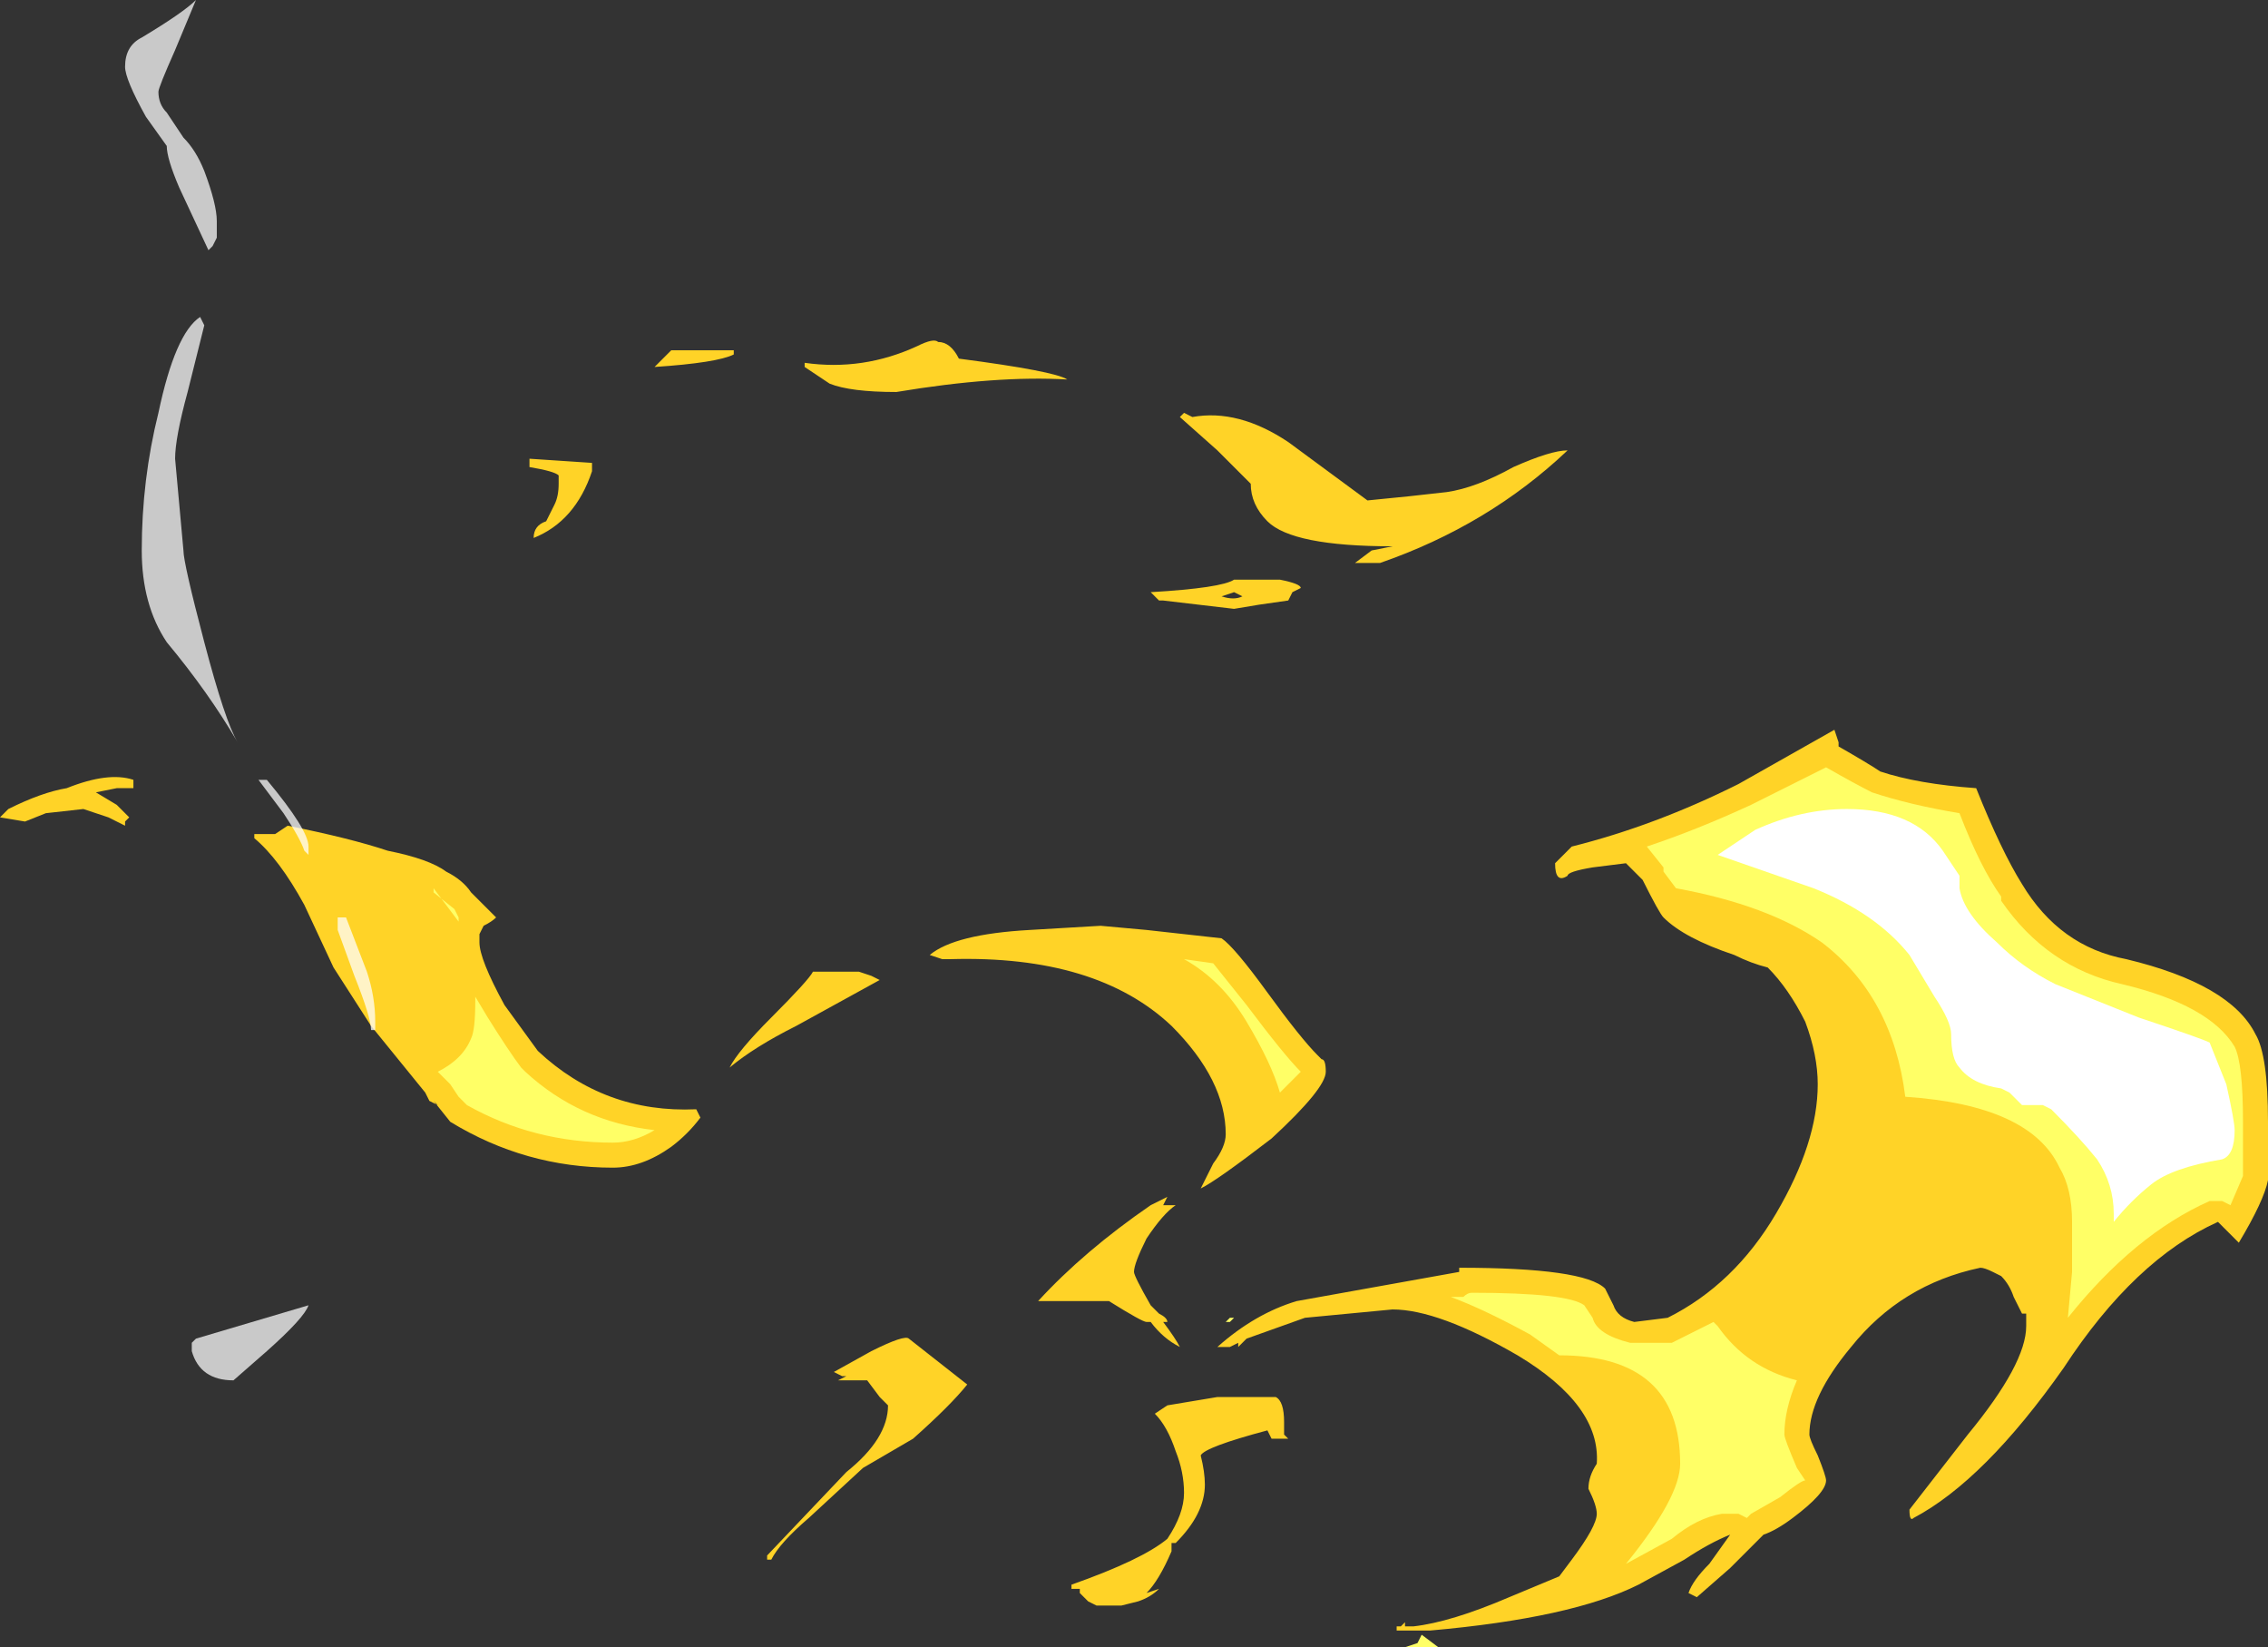<?xml version="1.0" encoding="UTF-8" standalone="no"?>
<svg xmlns:ffdec="https://www.free-decompiler.com/flash" xmlns:xlink="http://www.w3.org/1999/xlink" ffdec:objectType="shape" height="19.75px" width="27.2px" xmlns="http://www.w3.org/2000/svg">
  <rect width="100%" height="100%" fill="#333333" stroke="none"/>
  <g transform="matrix(1.0, 0.0, 0.0, 1.0, 19.05, 18.25)">
    <path d="M0.65 -7.7 L0.45 -7.9 0.05 -7.85 Q-0.25 -7.8 -0.25 -7.75 -0.4 -7.65 -0.4 -7.9 L-0.2 -8.1 Q0.8 -8.35 1.8 -8.85 L2.95 -9.5 3.0 -9.35 3.0 -9.3 Q3.35 -9.1 3.5 -9.0 3.95 -8.85 4.65 -8.8 4.95 -8.05 5.2 -7.65 5.65 -6.9 6.45 -6.75 7.7 -6.45 8.0 -5.85 8.15 -5.6 8.15 -4.8 L8.15 -4.1 Q8.1 -3.85 7.8 -3.35 L7.55 -3.6 Q6.55 -3.15 5.7 -1.85 4.75 -0.5 3.9 -0.05 3.85 0.0 3.85 -0.15 L4.55 -1.05 Q5.25 -1.9 5.25 -2.35 L5.25 -2.5 5.2 -2.5 5.1 -2.7 Q5.05 -2.85 4.95 -2.95 L4.85 -3.0 Q4.75 -3.05 4.7 -3.05 3.75 -2.85 3.15 -2.1 2.65 -1.5 2.65 -1.05 2.65 -1.0 2.75 -0.8 2.85 -0.55 2.85 -0.5 2.85 -0.35 2.45 -0.05 2.25 0.1 2.1 0.15 L1.7 0.55 1.3 0.9 1.2 0.85 Q1.25 0.7 1.45 0.5 L1.7 0.15 Q1.45 0.25 1.15 0.45 L0.6 0.75 Q-0.2 1.15 -1.9 1.3 L-2.3 1.3 -2.3 1.25 -2.25 1.25 -2.2 1.2 -2.2 1.25 -2.1 1.25 Q-1.65 1.2 -0.95 0.9 L-0.35 0.65 -0.2 0.45 Q0.1 0.05 0.1 -0.1 0.1 -0.2 0.0 -0.4 0.0 -0.55 0.1 -0.7 0.15 -1.4 -0.85 -2.0 -1.8 -2.55 -2.35 -2.55 L-3.4 -2.45 -4.1 -2.2 -4.2 -2.1 -4.2 -2.15 -4.3 -2.1 -4.45 -2.1 Q-4.0 -2.5 -3.5 -2.65 L-1.55 -3.0 -1.55 -3.05 Q-0.05 -3.05 0.2 -2.8 L0.3 -2.6 Q0.35 -2.45 0.55 -2.4 L0.95 -2.45 Q1.75 -2.85 2.25 -3.7 2.75 -4.55 2.75 -5.25 2.75 -5.6 2.6 -6.0 2.4 -6.4 2.15 -6.65 1.95 -6.7 1.75 -6.8 1.15 -7.0 0.9 -7.25 0.85 -7.3 0.65 -7.7 M-12.35 -12.55 Q-12.4 -12.6 -12.7 -12.65 L-12.7 -12.75 -11.95 -12.7 -11.95 -12.6 Q-12.15 -12.0 -12.65 -11.8 -12.65 -11.95 -12.5 -12.0 L-12.4 -12.2 Q-12.35 -12.3 -12.35 -12.45 -12.35 -12.5 -12.35 -12.55 M-16.0 -8.25 L-15.75 -8.25 -15.6 -8.35 Q-14.85 -8.2 -14.4 -8.05 -13.9 -7.95 -13.7 -7.8 -13.5 -7.7 -13.4 -7.55 L-13.1 -7.25 Q-13.15 -7.2 -13.25 -7.15 L-13.3 -7.05 -13.3 -6.95 Q-13.3 -6.75 -13.0 -6.2 L-12.6 -5.65 Q-11.8 -4.9 -10.7 -4.95 L-10.65 -4.85 Q-10.8 -4.65 -11.0 -4.5 -11.35 -4.25 -11.7 -4.25 -12.75 -4.25 -13.65 -4.8 L-13.85 -5.05 -13.8 -5.0 -13.9 -5.05 -13.95 -5.15 -14.6 -5.95 -15.05 -6.65 -15.4 -7.4 Q-15.7 -7.95 -16.0 -8.2 L-16.0 -8.25 M-18.95 -8.55 Q-18.55 -8.75 -18.25 -8.8 -17.75 -9.0 -17.45 -8.9 L-17.45 -8.8 -17.65 -8.8 -17.9 -8.75 -17.65 -8.6 Q-17.55 -8.5 -17.5 -8.45 L-17.55 -8.4 -17.55 -8.35 -17.75 -8.45 -18.05 -8.55 -18.5 -8.5 -18.75 -8.4 -19.05 -8.45 -18.95 -8.55 M-0.25 -12.85 Q-1.2 -11.95 -2.5 -11.5 L-2.8 -11.5 -2.6 -11.65 -2.35 -11.7 Q-3.55 -11.7 -3.85 -12.0 -4.05 -12.2 -4.05 -12.45 L-4.45 -12.85 -4.9 -13.25 -4.85 -13.3 -4.75 -13.25 Q-4.2 -13.35 -3.6 -12.95 L-2.65 -12.25 -2.15 -12.3 -1.7 -12.35 Q-1.35 -12.4 -0.9 -12.65 -0.45 -12.85 -0.25 -12.85 M-5.25 -11.15 Q-4.4 -11.2 -4.25 -11.3 L-3.7 -11.3 Q-3.45 -11.25 -3.45 -11.2 L-3.55 -11.15 -3.6 -11.05 -3.95 -11.0 -4.25 -10.95 -5.1 -11.05 -5.15 -11.05 -5.25 -11.15 M-4.25 -11.15 L-4.4 -11.1 Q-4.25 -11.05 -4.15 -11.1 L-4.25 -11.15 M-6.25 -13.7 Q-7.1 -13.75 -8.3 -13.55 -8.85 -13.55 -9.1 -13.65 -9.25 -13.75 -9.4 -13.85 L-9.4 -13.9 Q-8.7 -13.8 -8.05 -14.1 -7.85 -14.2 -7.8 -14.15 -7.65 -14.15 -7.55 -13.95 -6.4 -13.8 -6.25 -13.7 M-11.2 -13.85 L-11.0 -14.05 -10.25 -14.05 -10.25 -14.0 Q-10.45 -13.9 -11.2 -13.85 M-5.85 -7.15 L-5.3 -7.1 -4.4 -7.0 Q-4.25 -6.9 -3.85 -6.35 -3.45 -5.8 -3.25 -5.6 L-3.2 -5.55 Q-3.15 -5.55 -3.15 -5.4 -3.15 -5.2 -3.8 -4.6 -4.45 -4.1 -4.65 -4.0 L-4.5 -4.3 Q-4.35 -4.5 -4.35 -4.65 -4.35 -5.3 -5.0 -5.95 -5.9 -6.8 -7.65 -6.75 L-7.75 -6.75 -7.9 -6.8 Q-7.6 -7.05 -6.7 -7.1 L-5.85 -7.15 M-8.5 -6.5 L-9.5 -5.95 Q-10.0 -5.7 -10.3 -5.45 -10.2 -5.65 -9.8 -6.05 -9.35 -6.5 -9.3 -6.6 L-8.75 -6.6 -8.6 -6.55 -8.5 -6.5 M-9.05 -1.8 L-8.6 -2.05 Q-8.2 -2.25 -8.15 -2.2 L-7.45 -1.65 Q-7.65 -1.4 -8.1 -1.0 L-8.7 -0.65 -9.35 -0.05 Q-9.7 0.25 -9.8 0.45 L-9.85 0.45 -9.85 0.4 -8.9 -0.6 Q-8.4 -1.0 -8.4 -1.4 L-8.5 -1.5 -8.65 -1.7 -9.0 -1.7 -8.9 -1.75 -8.95 -1.75 -9.05 -1.8 M-6.6 -2.65 Q-6.05 -3.25 -5.25 -3.8 L-5.05 -3.9 -5.1 -3.8 Q-5.0 -3.8 -4.95 -3.8 -5.1 -3.7 -5.3 -3.4 -5.45 -3.1 -5.45 -3.0 -5.45 -2.95 -5.25 -2.6 L-5.15 -2.5 Q-5.05 -2.45 -5.05 -2.4 L-5.1 -2.4 Q-4.95 -2.2 -4.9 -2.1 -5.1 -2.2 -5.25 -2.4 L-5.3 -2.4 Q-5.35 -2.4 -5.75 -2.65 L-6.6 -2.65 M-4.45 -1.5 L-3.75 -1.5 Q-3.65 -1.45 -3.65 -1.2 L-3.65 -1.05 -3.6 -1.0 -3.8 -1.0 -3.85 -1.1 Q-4.6 -0.9 -4.65 -0.8 -4.6 -0.6 -4.6 -0.45 -4.6 -0.1 -4.95 0.25 L-5.0 0.25 -5.0 0.35 Q-5.15 0.7 -5.3 0.85 L-5.15 0.8 Q-5.25 0.9 -5.4 0.95 L-5.6 1.0 -5.9 1.0 -6.0 0.95 -6.1 0.85 -6.1 0.8 -6.2 0.8 -6.2 0.75 Q-5.35 0.45 -5.05 0.2 -4.85 -0.1 -4.85 -0.35 -4.85 -0.6 -4.95 -0.85 -5.05 -1.15 -5.2 -1.3 L-5.05 -1.4 -4.45 -1.5" fill="#ffd327" fill-rule="evenodd" stroke="none"/>
    <path d="M2.85 -9.05 Q3.2 -8.85 3.4 -8.75 3.85 -8.6 4.45 -8.5 4.7 -7.85 4.95 -7.5 L4.95 -7.45 Q5.5 -6.65 6.4 -6.45 7.45 -6.2 7.75 -5.7 7.85 -5.5 7.85 -4.8 L7.85 -4.15 7.7 -3.8 7.6 -3.85 7.45 -3.85 Q6.55 -3.45 5.75 -2.45 L5.8 -3.0 5.8 -3.6 Q5.8 -4.0 5.65 -4.25 5.3 -5.0 3.8 -5.1 3.65 -6.3 2.8 -6.95 2.15 -7.4 1.05 -7.6 L0.9 -7.8 0.9 -7.85 0.7 -8.1 Q1.3 -8.3 1.95 -8.6 L2.85 -9.05 M-13.55 -7.2 Q-13.7 -7.4 -13.85 -7.6 L-13.85 -7.55 -13.6 -7.35 -13.55 -7.25 -13.55 -7.2 M1.5 -2.4 L1.55 -2.35 Q1.9 -1.85 2.5 -1.7 2.35 -1.35 2.35 -1.05 2.35 -1.0 2.5 -0.65 L2.6 -0.5 Q2.55 -0.5 2.3 -0.3 L1.95 -0.1 1.9 -0.05 1.8 -0.1 1.6 -0.1 Q1.3 -0.05 1.0 0.2 L0.45 0.5 Q1.1 -0.3 1.1 -0.7 1.1 -2.0 -0.35 -2.0 L-0.7 -2.25 Q-1.25 -2.55 -1.65 -2.7 L-1.5 -2.7 Q-1.45 -2.75 -1.4 -2.75 -0.25 -2.75 -0.05 -2.6 L0.05 -2.45 Q0.1 -2.25 0.5 -2.15 L1.0 -2.15 1.5 -2.4 M-12.75 -5.4 Q-12.1 -4.8 -11.2 -4.7 -11.45 -4.55 -11.7 -4.55 -12.65 -4.55 -13.45 -5.0 L-13.55 -5.1 -13.65 -5.25 -13.8 -5.4 Q-13.5 -5.55 -13.4 -5.8 -13.35 -5.9 -13.35 -6.25 L-13.35 -6.3 -13.2 -6.05 Q-12.95 -5.65 -12.8 -5.45 L-12.75 -5.4 M-4.1 -6.2 Q-3.65 -5.6 -3.45 -5.4 -3.5 -5.35 -3.7 -5.15 -3.8 -5.5 -4.1 -6.0 -4.4 -6.5 -4.85 -6.75 L-4.5 -6.7 -4.1 -6.2 M-4.3 -2.4 L-4.35 -2.4 -4.3 -2.45 -4.25 -2.45 -4.3 -2.4 M-4.4 -2.35 L-4.4 -2.35 M-2.05 1.3 L-2.05 1.3 M-2.2 1.5 L-2.05 1.45 -2.0 1.35 -1.8 1.5 -2.2 1.5" fill="#ffff66" fill-rule="evenodd" stroke="none"/>
    <path d="M1.55 -8.0 L2.0 -8.3 Q2.55 -8.55 3.1 -8.55 3.9 -8.55 4.25 -8.05 4.35 -7.9 4.45 -7.75 L4.45 -7.6 Q4.5 -7.3 4.9 -6.95 5.2 -6.65 5.6 -6.45 L6.6 -6.05 Q7.35 -5.8 7.45 -5.75 L7.65 -5.25 Q7.75 -4.8 7.75 -4.7 7.75 -4.4 7.6 -4.35 7.0 -4.25 6.75 -4.05 6.5 -3.85 6.3 -3.6 L6.3 -3.7 Q6.3 -4.05 6.1 -4.35 5.9 -4.6 5.55 -4.95 L5.45 -5.0 5.2 -5.0 5.05 -5.15 4.95 -5.2 Q4.6 -5.25 4.45 -5.45 4.35 -5.55 4.35 -5.85 4.35 -6.0 4.15 -6.3 L3.85 -6.8 Q3.45 -7.3 2.7 -7.6 L1.55 -8.0" fill="#ffffff" fill-rule="evenodd" stroke="none"/>
    <path d="M-16.7 -18.25 L-16.95 -17.65 Q-17.15 -17.2 -17.15 -17.15 -17.15 -17.0 -17.05 -16.9 L-16.85 -16.6 Q-16.7 -16.45 -16.6 -16.2 -16.45 -15.8 -16.45 -15.6 -16.45 -15.5 -16.45 -15.4 L-16.5 -15.3 -16.55 -15.25 -16.9 -16.0 Q-17.05 -16.35 -17.05 -16.5 L-17.3 -16.85 Q-17.55 -17.3 -17.55 -17.45 -17.55 -17.7 -17.35 -17.8 -16.85 -18.1 -16.7 -18.25 M-16.6 -14.35 L-16.8 -13.55 Q-16.95 -13.0 -16.95 -12.75 L-16.85 -11.65 Q-16.85 -11.5 -16.6 -10.55 -16.35 -9.6 -16.2 -9.35 -16.55 -9.95 -17.05 -10.55 -17.35 -11.0 -17.35 -11.65 -17.35 -12.5 -17.15 -13.3 -16.95 -14.25 -16.65 -14.45 L-16.6 -14.35 M-15.65 -8.5 L-15.95 -8.9 -15.85 -8.9 Q-15.35 -8.3 -15.35 -8.1 L-15.35 -8.0 -15.4 -8.05 Q-15.45 -8.2 -15.65 -8.5 M-15.0 -7.25 L-14.9 -7.25 -14.65 -6.6 Q-14.55 -6.3 -14.55 -6.0 L-14.55 -5.9 -14.6 -5.9 Q-14.6 -6.05 -14.8 -6.55 L-15.0 -7.1 -15.0 -7.25 M-15.85 -2.05 L-16.25 -1.7 Q-16.65 -1.7 -16.75 -2.05 L-16.75 -2.15 -16.7 -2.2 -15.35 -2.6 Q-15.4 -2.45 -15.85 -2.05" fill="#ffffff" fill-opacity="0.737" fill-rule="evenodd" stroke="none"/>
  </g>
</svg>
